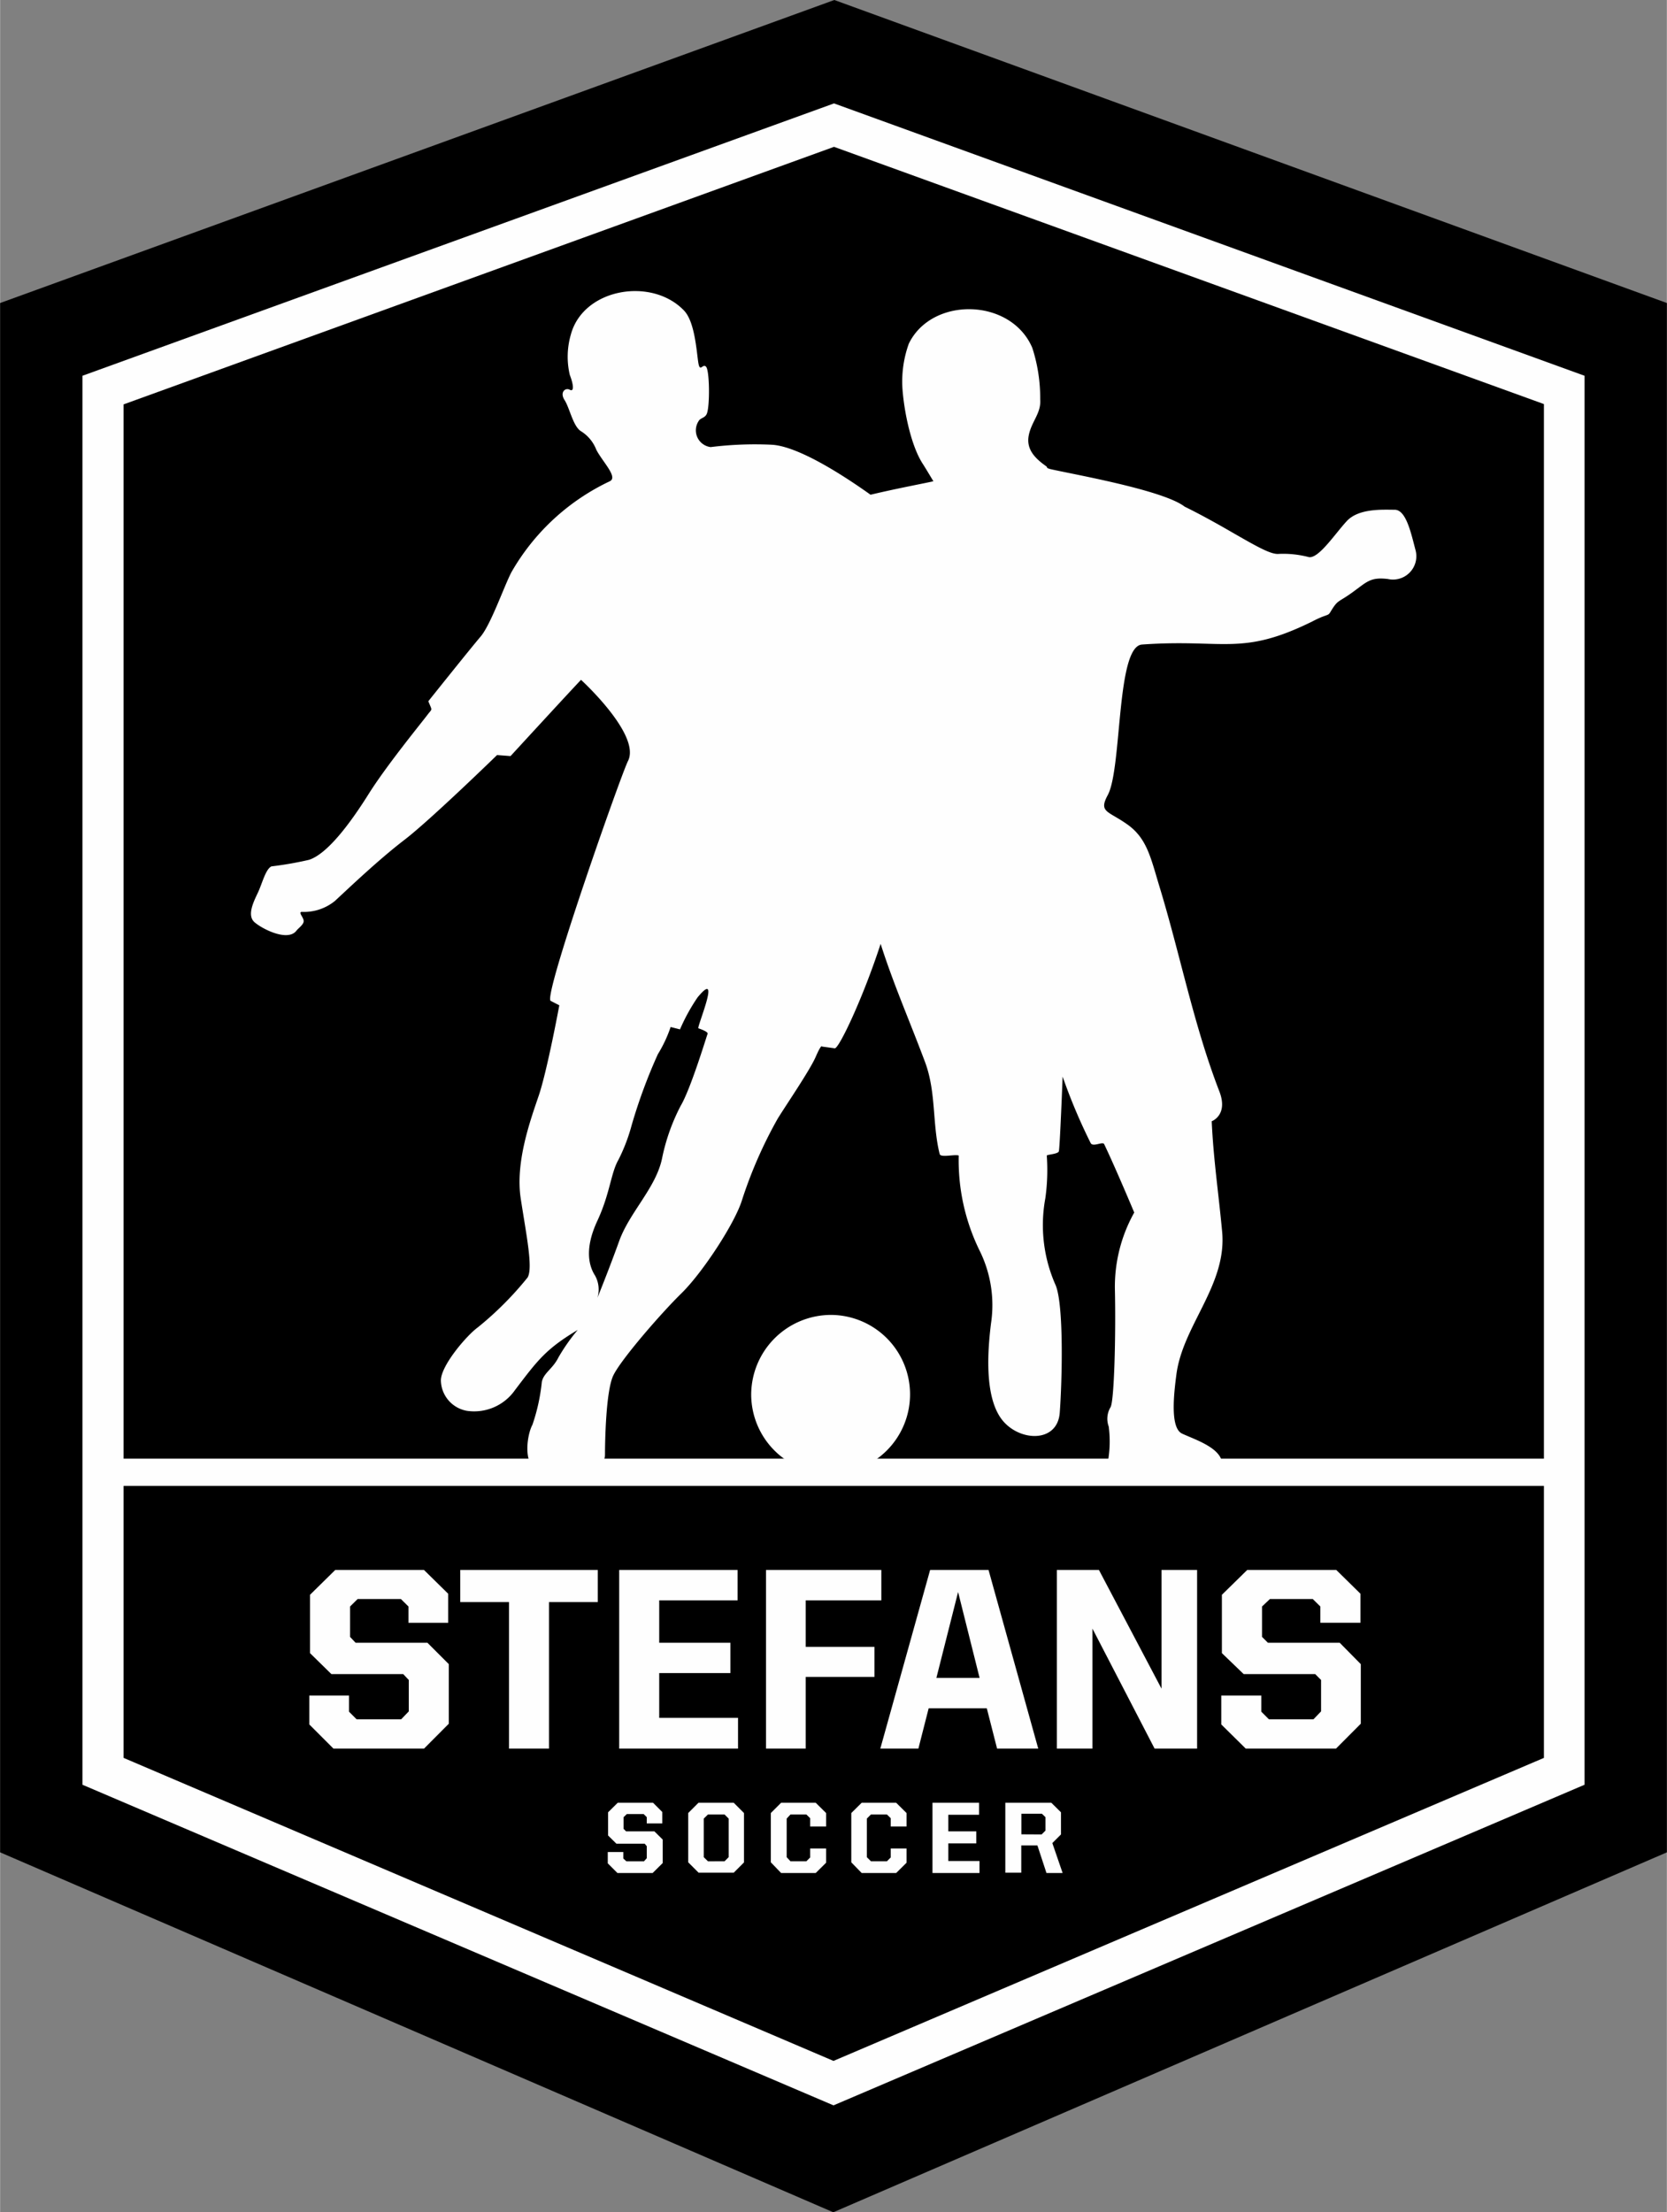 <svg viewBox="0 0 162 215" xmlns="http://www.w3.org/2000/svg" width="1884" height="2500"><rect x="0" y="0" width="162" height="215" fill="#808080" stroke="none"/><path d="M80.98 215L0 180.02V29.45L81.08 0 162 29.45v150.57z"/><g fill="#fefefe"><path d="M81.05 10.05L8 36.52v136.93l73 31.16 73-31.16V36.52zm0 4.22l69 25v131.57L81 200.29l-69-29.45V39.3z"/><path d="M80.78 127.79a7.72 7.72 0 1 1-7.78 7.74 7.77 7.77 0 0 1 7.78-7.74z" fill-rule="evenodd"/><path d="M68.76 100.48c-.1.24-1.64 5.36-2.62 7a19.41 19.41 0 0 0-1.81 5.13c-.6 2.84-3.16 5.22-4.16 8s-2.12 5.53-2.12 5.53a2.78 2.78 0 0 0-.23-2.18c-.64-1-1-2.68.23-5.32s1.31-4.66 2.05-5.93a17.36 17.36 0 0 0 1.28-3.35 51.57 51.57 0 0 1 2.55-6.91 12.8 12.8 0 0 0 1.24-2.64l.91.23a18.45 18.45 0 0 1 1.71-3.11c2.35-2.85 0 2.68.07 3 0 .01 1 .32.9.55zm68.83-46.94c-.44-1.64-.91-4-2.05-4s-3.49-.16-4.66 1.11-2.79 3.75-3.73 3.48a9.79 9.79 0 0 0-2.85-.3c-.84.1-2.42-.87-5.58-2.68-1.07-.6-2.28-1.27-3.59-1.91C113 47.58 103.75 46 102 45.57a1.59 1.59 0 0 0-.2-.07l-.1-.17c-1.21-.84-2-1.74-1.71-3.08s1.21-2.11 1.1-3.45a15.8 15.8 0 0 0-.77-5c-2.08-4.86-9.77-5-12-.4a10.85 10.85 0 0 0-.61 4.49c.17 2.18.84 5.5 2 7.24.36.57.73 1.2 1 1.64-.84.2-3.42.67-6.11 1.31-3.72-2.65-7.45-4.76-9.63-4.86a34.65 34.65 0 0 0-5.91.23 1.64 1.64 0 0 1-1.18-2.51c.17-.34.64-.3.81-.74.3-.73.27-4.15-.07-4.55s-.6.67-.77-.47-.34-3.92-1.38-5c-3.15-3.29-9.8-2.15-11 2.34a7.71 7.71 0 0 0-.1 3.92c.37.94.43 1.68 0 1.44s-1 .24-.51 1 .81 2.48 1.55 3a3.67 3.67 0 0 1 1.54 1.84c.64 1.21 2.12 2.65 1.31 3.05a21.68 21.68 0 0 0-9.57 8.85c-.73 1.41-2 5.09-3 6.26s-5.07 6.27-5.07 6.27c.4 1 .4.67-.1 1.34s-3.93 4.86-5.68 7.64c-1.88 3-4.06 5.86-5.81 6.43a33.75 33.75 0 0 1-3.66.64c-.57.27-.9 1.67-1.31 2.54s-1.1 2.22-.33 2.89 3.22 1.9 4.06.83c.2-.27.77-.63.71-1s-.51-.77-.21-.84a4.75 4.75 0 0 0 3.26-1.07c1.34-1.24 4.23-4 6.75-5.93s9-8.24 9-8.24l1.31.1s5.88-6.4 6.85-7.41c0 0 5.84 5.33 4.57 7.88-.61 1.14-8.29 22.92-7.52 23.32l.84.43s-1.18 6.37-2 8.78-2.29 6.47-1.75 10 1.21 6.73.67 7.67a32 32 0 0 1-4.84 4.85c-1.1.8-3.59 3.72-3.59 5.16a3.06 3.06 0 0 0 2.52 2.95 4.84 4.84 0 0 0 4.67-2c2.21-2.91 3-4 6.11-5.86a18.37 18.37 0 0 0-1.88 2.68c-.54 1.1-1.45 1.51-1.61 2.38a18.54 18.54 0 0 1-.91 4.15c-.54 1-.87 3.62.27 4.29s5.4.27 5.4.27 1.38-.54 1.38-1.64.07-6.17.81-7.71 4.6-6 6.64-8 5.21-6.84 5.88-9.08a43 43 0 0 1 3.46-7.88c.8-1.3 3.12-4.69 3.69-6s.61-1 .61-1l1.24.17c.4.06 2.75-4.89 4.46-10.15 1.28 4 2.76 7.33 4.33 11.52 1.08 2.92.68 6 1.41 8.91.11.37 1.45 0 1.85.14a19.94 19.94 0 0 0 2 9.18 11.93 11.93 0 0 1 1.14 7.13c-.3 2.42-.67 6.81.91 9.15s5.54 2.61 5.77-.47.41-10.45-.4-12.39a14.36 14.36 0 0 1-1-8.45 19.79 19.79 0 0 0 .14-4.15c.07-.1 1.07-.14 1.17-.4s.37-7.27.37-7.27a55.11 55.11 0 0 0 2.73 6.47c.24.4 1.18-.2 1.31.1 1.08 2.25 2.92 6.64 2.92 6.64a14.78 14.78 0 0 0-1.88 7.47c.1 4.29-.06 10.92-.43 11.46a2.19 2.19 0 0 0-.17 1.87 11.19 11.19 0 0 1-.17 3.86c-.27 1.37 1.18 1.67 2.79 1.6s1.34 0 4.43-.06 3.36-.17 3.79-1c1-2.08-2.38-3.08-3.72-3.72-1.18-.57-.78-3.92-.54-5.76.64-4.83 5-8.75 4.43-14-.33-3.52-.84-7-1-10.59 0 0 1.64-.6.74-2.91-2.52-6.53-3.8-13.3-5.85-20-.83-2.75-1.2-4.59-3.08-5.93s-2.82-1.17-1.92-2.85c1.41-2.58.81-14.44 3.33-14.64 8-.57 9.63 1.17 16.55-2.24 1.41-.74 1.51-.51 1.74-.88.78-1.3.71-.9 2.15-1.94s1.75-1.51 3.46-1.31a2.27 2.27 0 0 0 2.71-2.73z"/><path d="M9.3 141.76h142.19v2.65H9.3zM59.06 181.09v-1.1h1.51v.63l.3.27h1.71l.27-.3v-1.17l-.2-.24H59.9l-.81-.8v-2.25l.94-.93h3.43l.9.9v1.11h-1.51v-.61l-.3-.3h-1.64l-.31.3v1.14l.24.24h2.75l.81.8v2.28l-.98.97H60zM70.41 180.89l.4-.4v-3.75l-.4-.4H68.8l-.41.4v3.75l.41.4zm-3.53.1v-4.79l1-1h3.42l1 1v4.8l-1 1h-3.41zM74.91 180.99v-4.79l1-1h3.36l1.01 1v1.31h-1.55v-.81l-.37-.36h-1.54l-.37.4v3.75l.37.4h1.54l.37-.37v-.87h1.55v1.38l-1.01 1h-3.36zM82.73 180.99v-4.79l1.01-1h3.35l1.01 1v1.31h-1.54v-.81l-.37-.36h-1.55l-.4.4v3.75l.4.4h1.55l.37-.37v-.87h1.54v1.38l-1.01 1h-3.35zM90.62 175.2h4.53v1.17h-2.99v1.61h2.72v1.17h-2.72v1.71h3.03v1.17h-4.57zM101.23 178.28l.37-.37v-1.31l-.34-.33h-2v2zm-3.53-3.08h4.47l.94.93v2.15l-.84.84 1 2.91h-1.57l-.88-2.68h-1.57V182H97.7zM30.05 167.59v-2.81h3.86v1.57l.74.74h4.33l.74-.77v-3.05l-.54-.57H32.2l-2.08-2.04v-5.67l2.45-2.41h8.63l2.35 2.31v2.82h-3.86v-1.58l-.74-.73h-4.2l-.74.73v2.95l.54.57h6.98l2.08 2.08v5.79l-2.41 2.42h-8.8zM49.46 155.7h-4.74v-3.12h13.37v3.12h-4.74v14.24h-3.89zM60.17 152.58h11.51v2.95h-7.62v4.12h6.92v2.95h-6.92v4.35h7.66v2.99H60.17zM74.44 152.58h11.21v2.95H78.3v4.52h6.68v2.92H78.3v6.97h-3.86zM91 163.07h4.2l-2.09-8.35zm-.61-10.49h5.68l4.83 17.36h-4l-1-3.92h-5.65l-1 3.92h-3.7zM102.71 152.58h4.09l6.08 11.53v-11.53h3.46v17.36h-4.13l-6.04-11.66v11.66h-3.46zM118.69 167.59v-2.81h3.89v1.57l.74.74h4.33l.74-.77v-3.05l-.57-.57h-6.95l-2.12-2.04v-5.67l2.46-2.41h8.66l2.35 2.31v2.82h-3.9v-1.58l-.74-.73h-4.16l-.77.73v2.95l.57.57h6.98l2.05 2.08v5.79l-2.41 2.42h-8.77z"/></g></svg>